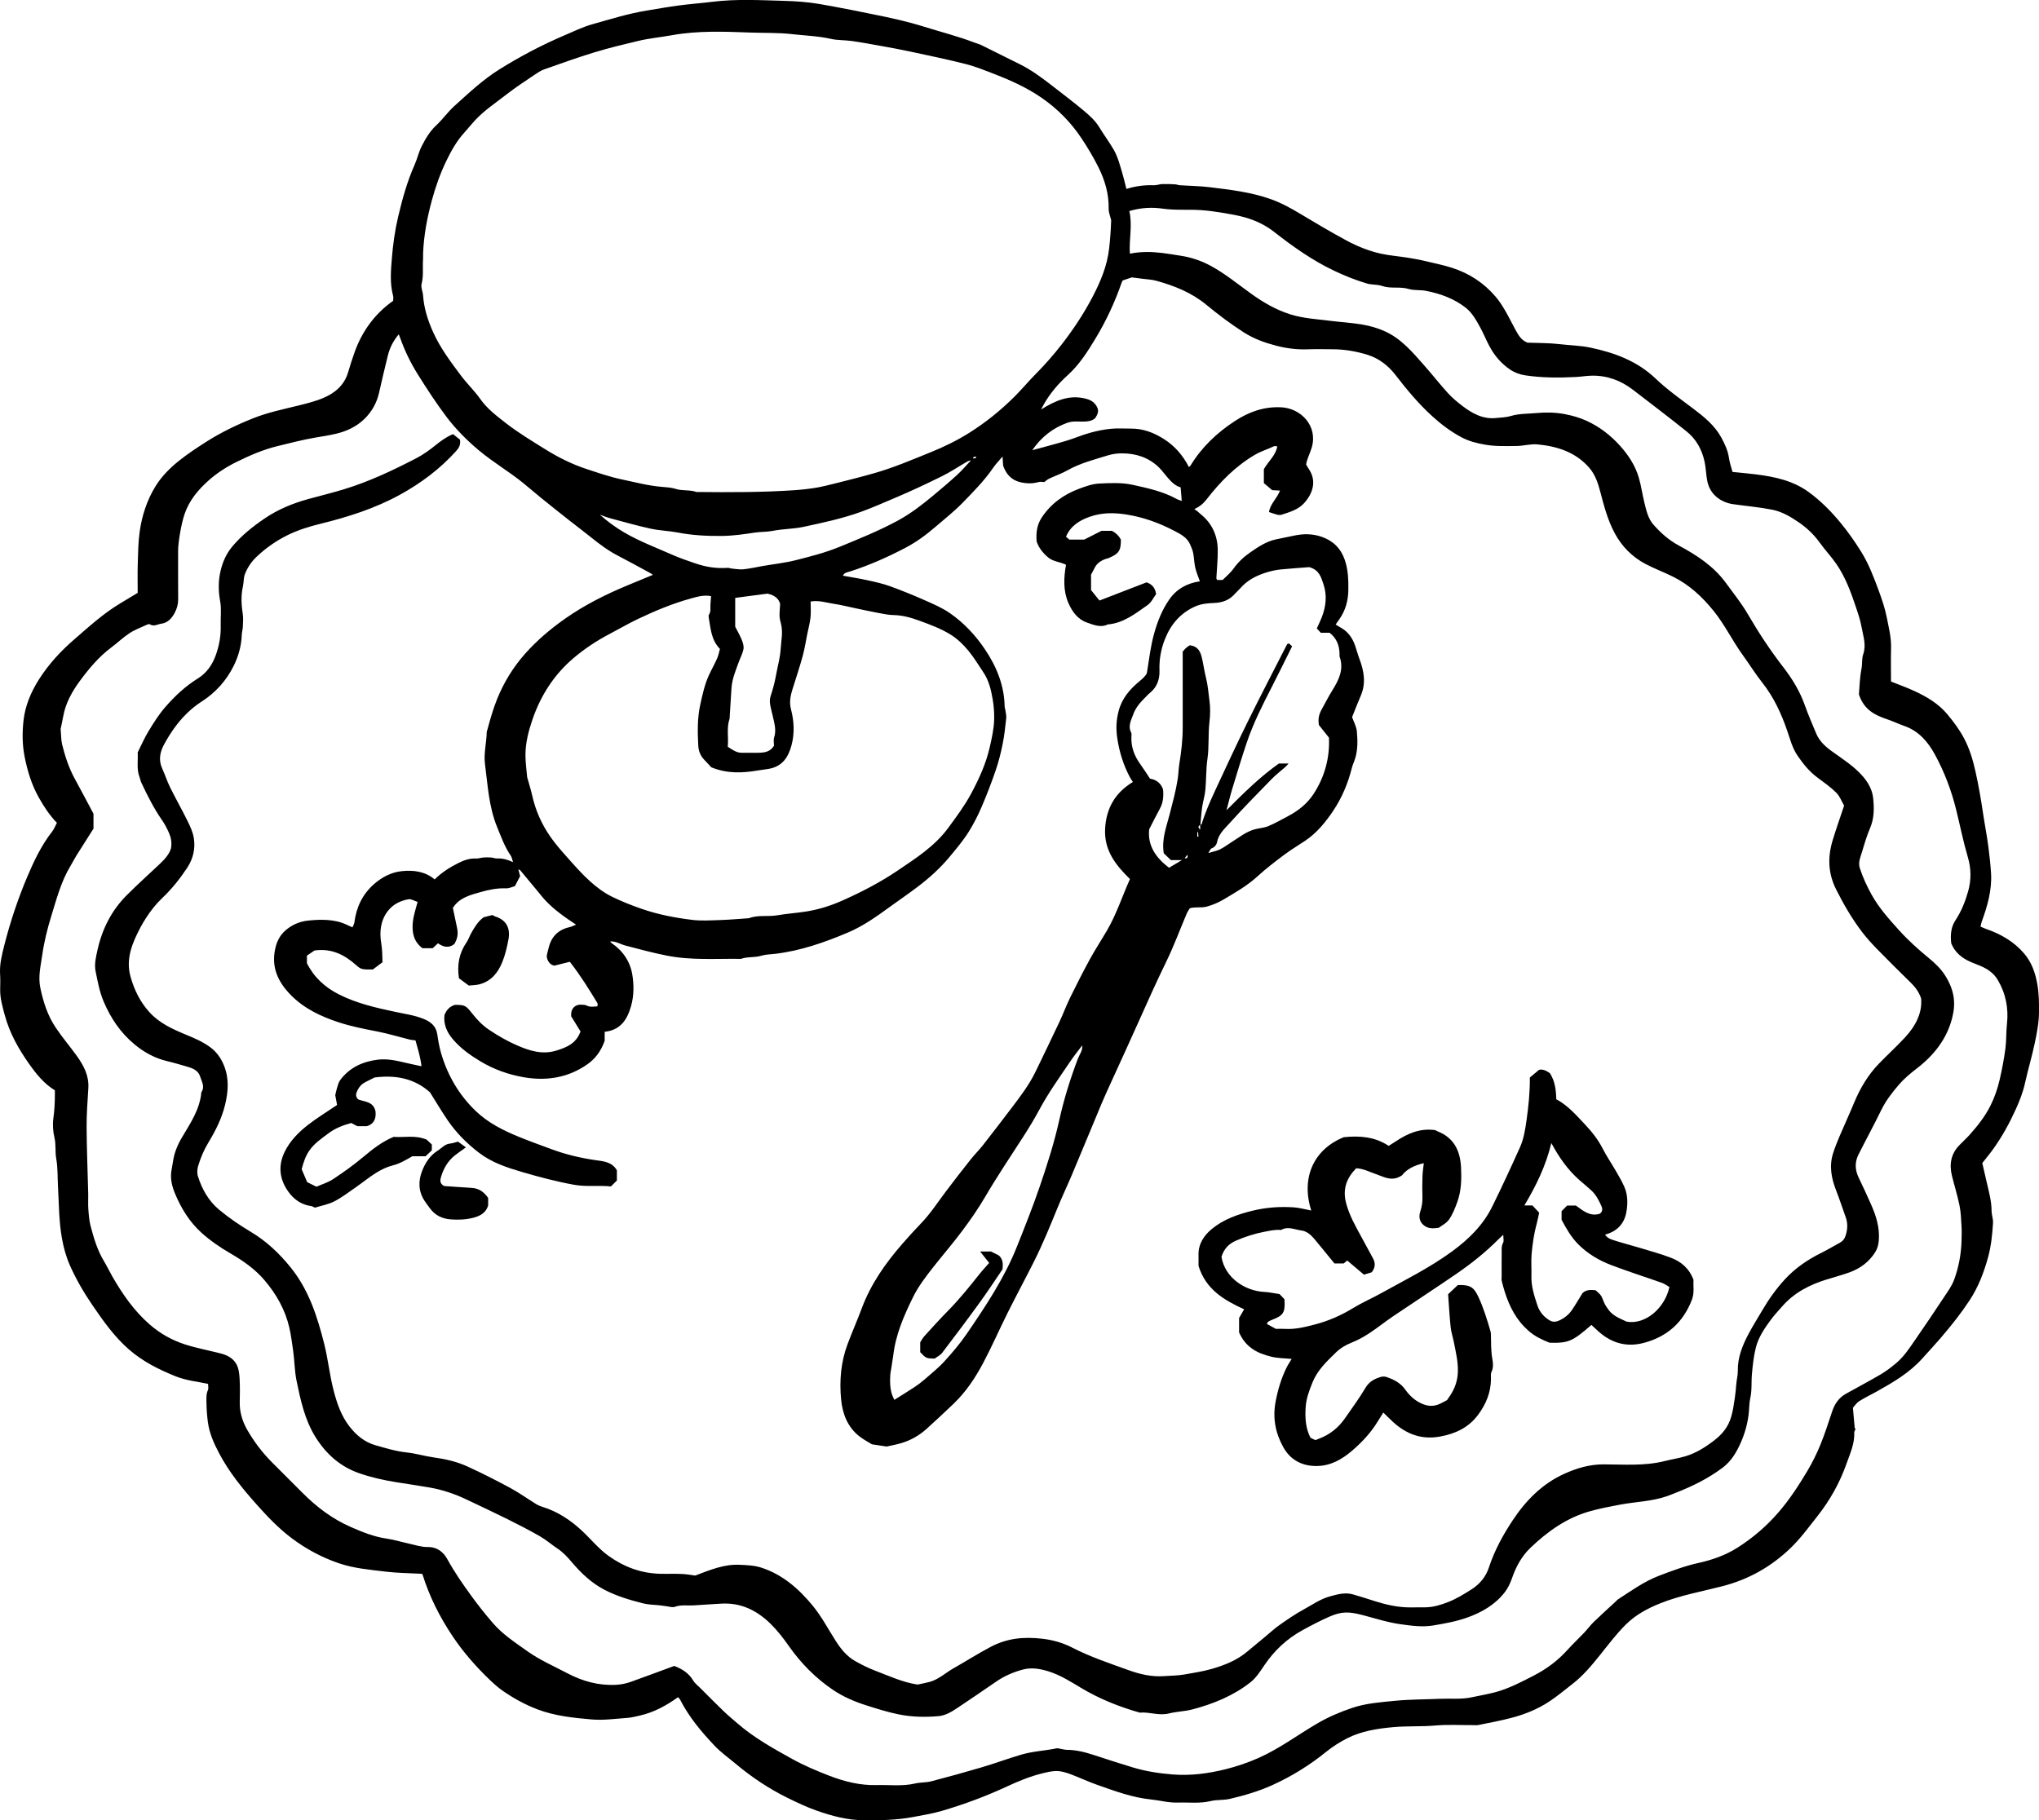 <?xml version="1.0" encoding="UTF-8"?>
<svg id="Layer_2" data-name="Layer 2" xmlns="http://www.w3.org/2000/svg" viewBox="0 0 187.207 167.167">
  <g id="Layer_1-2" data-name="Layer 1">
    <g>
      <path d="m173.618,62.587c.715.288,1.457.551,2.168.881,1.129.523,2.183,1.144,3.008,2.13.583.697,1.113,1.413,1.537,2.215.506.958.813,1.989,1.044,3.036.272,1.228.492,2.467.675,3.714.156,1.066.367,2.122.507,3.194.106.811.197,1.635.247,2.44.094,1.537-.334,3.021-.862,4.464-.044.121-.061.252-.103.431.177.076.337.157.505.215,1.35.468,2.556,1.153,3.498,2.258.707.83,1.036,1.801,1.219,2.861.147.852.153,1.7.146,2.554-.008.955-.197,1.891-.39,2.818-.255,1.225-.623,2.427-.891,3.65-.187.853-.504,1.657-.858,2.439-.577,1.274-1.253,2.503-2.072,3.643-.309.431-.65.838-.995,1.28.135.585.269,1.171.404,1.755.202.871.444,1.732.448,2.639.002.366.154.735.132,1.097-.063,1.078-.174,2.151-.465,3.2-.381,1.374-.886,2.692-1.67,3.889-.377.575-.778,1.137-1.198,1.681-.488.632-.996,1.249-1.517,1.855-.523.609-1.076,1.192-1.609,1.793-1.187,1.339-2.703,2.223-4.238,3.081-.53.296-1.084.553-1.593.881-.254.164-.43.447-.574.604.064.708.118,1.307.172,1.906.03.001.06.001.09.002-.048.12-.142.243-.138.361.042,1.037-.392,1.952-.723,2.891-.619,1.754-1.52,3.348-2.675,4.813-.81,1.028-1.582,2.086-2.535,2.988-1.758,1.665-3.795,2.808-6.156,3.418-1.919.496-3.882.836-5.738,1.582-1.169.47-2.242,1.047-3.145,1.942-.876.868-1.607,1.849-2.376,2.806-.767.953-1.55,1.902-2.543,2.666-.715.551-1.402,1.136-2.16,1.63-1.067.696-2.237,1.16-3.46,1.478-.986.257-1.99.442-2.989.645-.182.037-.376.011-.565.012-1.133.006-2.272-.065-3.396.036-1.285.115-2.574.034-3.85.149-1.459.131-2.927.354-4.256,1.03-.68.346-1.336.768-1.929,1.247-1.511,1.222-3.143,2.235-4.909,3.037-1.266.576-2.596.966-3.945,1.279-.563.13-1.173.06-1.734.196-1.012.246-2.028.107-3.04.14-.823.027-1.623-.203-2.433-.285-1.719-.173-3.311-.768-4.915-1.331-.815-.286-1.6-.655-2.407-.964-.492-.188-1.004-.347-1.536-.312-.39.026-.779.119-1.16.214-1.097.275-2.136.698-3.163,1.175-1.948.906-3.963,1.66-6.022,2.262-.87.254-1.785.405-2.686.573-1.485.276-2.965.303-4.458.293-1.519-.01-2.968-.391-4.38-.893-.912-.324-1.795-.742-2.665-1.171-1.69-.833-3.252-1.872-4.699-3.082-.675-.565-1.403-1.081-2.005-1.716-1.205-1.273-2.331-2.62-3.139-4.197-.048-.093-.134-.166-.199-.246-1.087.778-2.232,1.404-3.536,1.696-.384.086-.771.183-1.161.21-1.065.074-2.143.231-3.197.141-1.695-.144-3.4-.316-5.019-.931-1.143-.434-2.2-1.019-3.198-1.713-.414-.288-.796-.629-1.161-.979-1.276-1.221-2.432-2.537-3.422-4.013-1.195-1.784-2.144-3.671-2.774-5.705-.042-.019-.065-.038-.089-.039-1.093-.061-2.193-.062-3.277-.195-1.455-.178-2.922-.293-4.332-.778-1.563-.538-2.989-1.304-4.305-2.293-1.21-.91-2.252-2.007-3.249-3.128-1.286-1.445-2.514-2.954-3.421-4.68-.474-.902-.892-1.822-1.03-2.871-.08-.612-.122-1.215-.129-1.825-.004-.371-.03-.739.137-1.1.07-.152.012-.364.012-.571-1.018-.21-2.038-.313-2.991-.698-1.548-.625-3.017-1.358-4.296-2.481-1.339-1.176-2.342-2.602-3.33-4.047-.789-1.153-1.494-2.363-2.064-3.645-.363-.817-.592-1.671-.746-2.554-.272-1.557-.264-3.128-.353-4.697-.048-.851-.009-1.72-.159-2.55-.116-.643-.015-1.29-.158-1.904-.143-.614-.186-1.23-.104-1.827.099-.719.136-1.432.136-2.152 0-.134 0-.268 0-.401-1.015-.62-1.728-1.523-2.384-2.453-.957-1.357-1.77-2.803-2.209-4.425-.213-.787-.445-1.571-.429-2.4.009-.458.022-.918-.008-1.375-.059-.915.164-1.794.384-2.659.547-2.153,1.25-4.262,2.115-6.306.616-1.454,1.296-2.888,2.283-4.148.175-.224.277-.505.434-.799-.668-.688-1.188-1.483-1.656-2.313-.664-1.177-1.048-2.44-1.31-3.767-.222-1.127-.22-2.26-.094-3.358.152-1.326.679-2.575,1.408-3.725.884-1.395,1.994-2.597,3.225-3.664,1.363-1.182,2.703-2.407,4.265-3.341.52-.311,1.039-.626,1.579-.951,0-.879-.021-1.769.006-2.658.03-.987.038-1.981.176-2.956.21-1.489.674-2.92,1.471-4.202.554-.89,1.306-1.646,2.122-2.3.802-.643,1.668-1.213,2.536-1.766,1.359-.866,2.813-1.563,4.306-2.157,1.334-.531,2.749-.821,4.143-1.165.784-.194,1.58-.392,2.318-.709,1.046-.45,1.884-1.16,2.233-2.317.188-.625.38-1.25.601-1.863.693-1.923,1.832-3.519,3.543-4.726,0-.144.035-.312-.005-.459-.309-1.138-.206-2.306-.114-3.44.103-1.275.278-2.552.576-3.814.387-1.636.828-3.241,1.513-4.779.244-.548.37-1.151.639-1.684.358-.706.755-1.389,1.356-1.948.587-.545,1.054-1.221,1.647-1.758,1.324-1.197,2.626-2.426,4.151-3.378,1.91-1.193,3.896-2.235,5.969-3.123.848-.363,1.681-.769,2.567-1.018,1.642-.462,3.271-.973,4.965-1.251.988-.162,1.973-.34,2.967-.472,1.027-.136,2.059-.21,3.084-.337,2.202-.273,4.404-.146,6.6-.085,1.076.03,2.174.107,3.248.292.959.165,1.915.35,2.871.534.697.134,1.391.283,2.087.421,1.545.308,3.08.645,4.588,1.116,1.552.486,3.132.884,4.654,1.465.221.084.454.143.665.247,1.185.583,2.364,1.177,3.547,1.765,1.052.523,1.985,1.224,2.908,1.938.989.765,1.986,1.523,2.945,2.324.531.444,1.049.915,1.418,1.527.411.682.892,1.322,1.292,2.009.412.706.604,1.506.836,2.285.127.426.223.86.347,1.349.845-.265,1.673-.369,2.52-.338.258.009.519-.102.78-.111.398-.014.797.008,1.195.028.129.006.255.072.384.08.931.063,1.867.072,2.792.185,1.9.233,3.804.453,5.627,1.109.949.342,1.815.822,2.674,1.338,1.402.842,2.809,1.678,4.248,2.453.99.532,2.043.957,3.145,1.201.794.176,1.615.234,2.42.363.569.091,1.138.19,1.698.326.811.197,1.627.356,2.429.616,1.592.515,2.916,1.388,3.99,2.649.324.381.601.809.854,1.242.359.614.669,1.257,1.012,1.881.246.449.513.885,1.057,1.095.985.04,1.977.021,2.953.138.946.113,1.909.124,2.836.321,2.21.468,4.278,1.223,5.976,2.843,1.073,1.024,2.302,1.888,3.489,2.786.985.745,1.93,1.516,2.537,2.619.329.598.611,1.211.71,1.903.062.434.216.856.323,1.263.744.076,1.429.134,2.111.219,1.734.216,3.432.572,4.878,1.625,1.107.806,2.065,1.775,2.939,2.837.694.843,1.312,1.727,1.888,2.653.687,1.105,1.142,2.306,1.588,3.511.308.831.596,1.682.766,2.549.177.901.409,1.802.386,2.74-.025,1.024-.006,2.049-.006,3.106Zm-79.264-24.682c-.054.054-.109.107-.163.161-.054.053-.109.107-.163.16-.055.053-.109.107-.164.16-.054.054-.109.107-.163.161-.054.054-.108.108-.162.162-.054.054-.108.108-.162.162-.054.054-.108.108-.162.162l-.161.162-.16.163c-.053.055-.106.11-.159.165-.047.022-.093.044-.041.019-.027.05-.003.006.021-.039.055-.053.11-.106.165-.159.054-.054.109-.107.163-.161.054-.054.108-.108.162-.161.054-.054.108-.108.162-.162l.162-.162.162-.162c.053-.054.107-.109.16-.163.054-.054.107-.109.161-.163.054-.054.107-.108.161-.163.054-.054.107-.108.161-.163.047-.023.094-.047.04-.02.027-.055.004-.008-.019.039Zm-47.084,41.399c.024.047.048.094.019.037.058.029.011.005-.036-.018-.052-.056-.103-.112-.155-.168-.069-.198-.098-.422-.212-.588-.556-.812-.88-1.726-1.248-2.627-.759-1.858-.857-3.835-1.111-5.785-.129-.992.153-1.968.161-2.957 0-.049.037-.097.05-.148.258-.958.523-1.91.896-2.836.62-1.539,1.475-2.933,2.564-4.164,1.099-1.244,2.371-2.317,3.734-3.27,1.781-1.245,3.713-2.21,5.717-3.039.741-.306,1.481-.613,2.295-.95-.119-.08-.191-.136-.271-.179-.975-.528-1.942-1.068-2.928-1.575-.901-.463-1.701-1.065-2.485-1.696-.683-.549-1.385-1.074-2.073-1.617-.836-.66-1.67-1.322-2.498-1.992-.559-.453-1.1-.927-1.659-1.38-1.298-1.052-2.746-1.896-4.034-2.97-1.121-.935-2.14-1.959-3.009-3.111-.937-1.242-1.788-2.554-2.616-3.873-.657-1.047-1.203-2.162-1.618-3.334-.037-.103-.079-.204-.142-.364-.523.625-.829,1.256-1,1.946-.284,1.141-.551,2.286-.81,3.432-.21.93-.67,1.733-1.334,2.385-.725.711-1.631,1.139-2.628,1.373-.615.145-1.236.237-1.857.343-1.182.203-2.348.504-3.515.79-1.33.326-2.584.874-3.803,1.479-.898.446-1.754,1.001-2.505,1.668-.954.849-1.767,1.81-2.204,3.065-.313.899-.605,2.64-.603,3.406.004,1.483-.008,2.966.006,4.449.004.439-.108.833-.303,1.214-.267.52-.658.952-1.238,1.025-.339.043-.696.303-1.067.053-.06-.04-.206.016-.298.058-.523.243-1.076.443-1.554.757-.597.393-1.119.897-1.693,1.327-1.148.86-2.054,1.951-2.892,3.091-.718.977-1.303,2.038-1.516,3.263-.076.438-.178.871-.23,1.122.055.6.041,1.033.141,1.437.272,1.092.622,2.16,1.169,3.155.584,1.064,1.146,2.139,1.707,3.19v1.367c-.482.759-1.024,1.603-1.555,2.454-.195.313-.359.645-.55.96-.867,1.429-1.282,3.034-1.768,4.607-.362,1.173-.658,2.363-.832,3.586-.144,1.013-.397,1.987-.171,3.047.272,1.278.66,2.493,1.377,3.574.599.904,1.309,1.733,1.944,2.613.643.891,1.155,1.832,1.082,2.995-.076,1.2-.166,2.402-.159,3.603.012,2.039.098,4.077.148,6.115.011.458-.023.919.01,1.375.039.526.074,1.062.208,1.568.296,1.112.62,2.219,1.224,3.219.272.45.495.93.757,1.386.94,1.637,1.997,3.173,3.441,4.432.979.853,2.076,1.464,3.289,1.848,1.068.338,2.176.545,3.263.823.701.18,1.291.545,1.538,1.253.136.391.16.83.178,1.25.028.646.02,1.294.004,1.941-.022.925.241,1.788.688,2.566.623,1.084,1.379,2.084,2.267,2.975.933.936,1.87,1.867,2.802,2.803,1.304,1.31,2.757,2.41,4.46,3.151,1.055.459,2.117.893,3.275,1.058.669.096,1.322.302,1.985.445.589.127,1.184.337,1.774.327.889-.014,1.454.473,1.811,1.122.64,1.163,1.389,2.246,2.163,3.313.639.882,1.317,1.741,2.03,2.564.897,1.035,2.046,1.781,3.152,2.569,1.143.815,2.432,1.369,3.666,2.021,1.408.743,2.881,1.15,4.487,1.065.484-.026.94-.128,1.383-.286,1.327-.474,2.646-.969,3.947-1.448.721.273,1.338.655,1.739,1.339.146.249.4.435.609.645.725.724,1.444,1.454,2.181,2.165.403.389.838.745,1.261,1.114,1.528,1.331,3.285,2.306,5.045,3.282,1.085.601,2.221,1.081,3.371,1.526,1.405.544,2.861.913,4.384.871,1.174-.032,2.355.13,3.524-.146.485-.115,1.008-.077,1.489-.202,1.54-.4,3.074-.827,4.601-1.275,1.227-.36,2.426-.809,3.655-1.171,1.074-.317,2.176-.356,3.254-.581.121-.025.259.033.389.053.182.029.364.083.546.084.853.005,1.664.211,2.468.474,1.191.39,2.383.777,3.582,1.14,1.186.359,2.411.546,3.639.646,1.651.134,3.288-.077,4.892-.479,1.039-.26,2.051-.603,3.037-1.042,1.918-.854,3.588-2.118,5.388-3.167,1.029-.599,2.113-1.063,3.234-1.435,1.254-.417,2.579-.509,3.883-.638,1.383-.136,2.78-.123,4.17-.185.958-.043,1.915.071,2.878-.138.714-.155,1.437-.275,2.146-.462,1.259-.333,2.4-.938,3.544-1.526,1.166-.6,2.214-1.374,3.099-2.359.486-.541,1.02-1.038,1.521-1.567.312-.329.582-.701.907-1.016.635-.617,1.295-1.207,1.944-1.808.099-.092.186-.201.297-.273,1.217-.786,2.393-1.641,3.764-2.16,1.174-.445,2.343-.888,3.577-1.161,1.281-.282,2.509-.71,3.637-1.43,1.413-.901,2.661-1.983,3.746-3.24,1.004-1.163,1.845-2.456,2.631-3.775.457-.767.859-1.576,1.197-2.402.415-1.014.746-2.063,1.096-3.102.229-.68.615-1.232,1.242-1.586,1.059-.598,2.14-1.159,3.187-1.777.522-.308,1.014-.681,1.476-1.076.715-.611,1.221-1.406,1.751-2.171.873-1.26,1.729-2.533,2.574-3.812.349-.528.741-1.054.956-1.639.417-1.137.645-2.329.681-3.548.013-.458.026-.918-.001-1.375-.037-.635-.058-1.278-.184-1.898-.187-.919-.47-1.819-.696-2.731-.259-1.046-.097-2.001.676-2.801.318-.33.661-.637.965-.98.723-.814,1.395-1.658,1.889-2.645.379-.758.653-1.548.843-2.361.226-.969.414-1.951.541-2.937.094-.736.056-1.483.139-2.231.156-1.416-.107-2.791-.855-4.044-.195-.327-.435-.581-.744-.81-.521-.386-1.127-.57-1.705-.816-.84-.356-1.482-.894-1.816-1.727-.084-.756-.028-1.474.383-2.099.543-.823.9-1.714,1.168-2.658.299-1.054.282-2.111-.019-3.134-.422-1.432-.713-2.892-1.068-4.338-.439-1.789-1.09-3.51-1.97-5.12-.625-1.143-1.471-2.142-2.784-2.601-.542-.19-1.061-.443-1.605-.625-1.114-.373-2.117-.866-2.578-2.279.058-.657.071-1.517.234-2.346.089-.451.016-.925.158-1.333.303-.87-.003-1.674-.146-2.49-.112-.639-.327-1.264-.534-1.882-.459-1.371-.959-2.73-1.785-3.929-.466-.677-1.04-1.279-1.519-1.948-.522-.729-1.155-1.336-1.883-1.84-.759-.525-1.566-1.012-2.474-1.191-1.187-.234-2.398-.34-3.598-.508-1.002-.141-2.061-.778-2.351-2.018-.146-.623-.135-1.251-.27-1.872-.248-1.145-.777-2.091-1.672-2.807-1.617-1.293-3.263-2.549-4.906-3.809-1.098-.843-2.336-1.311-3.735-1.298-.505.005-1.008.097-1.505.123-1.552.08-3.114.08-4.654-.152-.471-.071-.953-.239-1.384-.529-.819-.552-1.43-1.274-1.89-2.128-.312-.578-.553-1.194-.871-1.768-.359-.65-.73-1.325-1.316-1.784-1.071-.839-2.32-1.294-3.661-1.552-.531-.102-1.082-.021-1.574-.17-.807-.245-1.645.001-2.445-.277-.44-.153-.95-.092-1.399-.227-1.028-.308-2.025-.708-2.996-1.168-1.995-.946-3.783-2.213-5.515-3.568-.839-.656-1.785-1.097-2.817-1.372-.586-.156-1.176-.26-1.772-.36-.704-.118-1.408-.219-2.116-.269-1.173-.083-2.346.035-3.527-.136-.99-.143-2.017-.093-3.063.221.305,1.309-.039,2.626.049,3.914,1.019-.207,1.994-.179,2.937-.07.562.065,1.143.171,1.71.256.979.147,1.895.457,2.746.915,1.355.728,2.541,1.717,3.79,2.61,1.095.783,2.243,1.448,3.548,1.86,1.196.377,2.432.441,3.65.593.994.124,2.0.178,2.992.351.674.118,1.319.3,1.952.574,1.556.674,2.602,1.93,3.68,3.149.742.839,1.432,1.724,2.184,2.553.393.433.851.816,1.317,1.173.917.702,1.901,1.258,3.123,1.127.446-.048.909-.052,1.332-.18.773-.233,1.574-.204,2.356-.274.866-.078,1.748-.071,2.634.101.681.132,1.326.316,1.946.595,1.204.543,2.235,1.337,3.114,2.317.765.853,1.39,1.807,1.715,2.913.221.751.324,1.536.512,2.297.176.713.337,1.461.83,2.021.669.759,1.413,1.426,2.335,1.922,1.64.883,3.197,1.89,4.33,3.447.686.943,1.42,1.852,2.007,2.86.987,1.695,2.061,3.325,3.262,4.878.823,1.064,1.521,2.213,1.975,3.501.304.864.677,1.703,1.026,2.551.294.715.827,1.209,1.447,1.655.993.715,2.038,1.369,2.853,2.311.499.577.861,1.247.938,1.973.097.915.11,1.852-.272,2.75-.296.695-.516,1.426-.73,2.152-.147.498-.395,1.003-.222,1.54.275.85.646,1.657,1.083,2.443.68,1.223,1.606,2.254,2.528,3.275.825.913,1.751,1.747,2.703,2.529.609.499,1.16,1.026,1.565,1.689.802,1.312.956,2.464.597,3.85-.497,1.92-1.665,3.402-3.226,4.605-.592.456-1.18.944-1.665,1.508-.617.719-1.201,1.472-1.624,2.343-.669,1.377-1.407,2.72-2.091,4.089-.351.703-.309,1.416.041,2.128.384.779.735,1.575,1.093,2.367.483,1.069.835,2.165.742,3.365-.032.406-.127.767-.35,1.115-.568.887-1.371,1.469-2.339,1.822-.687.25-1.396.437-2.095.653-1.566.484-2.987,1.21-4.084,2.468-.351.402-.72.793-1.036,1.221-.581.785-1.141,1.604-1.384,2.557-.2.787-.285,1.609-.361,2.422-.07.74.017,1.485-.153,2.229-.11.482-.088.996-.151,1.498-.142,1.147-.494,2.209-1.023,3.215-.335.638-.771,1.228-1.353,1.667-1.314.991-2.777,1.713-4.306,2.31-.268.105-.533.217-.804.312-1.402.49-2.891.512-4.335.783-.928.174-1.853.352-2.757.607-2.14.603-3.899,1.86-5.475,3.376-.788.758-1.304,1.711-1.666,2.753-.162.466-.381.939-.683,1.324-.893,1.142-2.113,1.839-3.459,2.316-.993.352-2.022.535-3.065.712-1.04.177-2.027.03-3.008-.104-1.187-.163-2.346-.54-3.512-.845-1.247-.327-1.926-.34-3.009.131-.844.367-1.662.797-2.471,1.238-1.45.789-2.624,1.881-3.548,3.256-.369.549-.747,1.138-1.255,1.54-1.568,1.239-3.392,1.981-5.314,2.492-.717.191-1.474.2-2.172.376-.938.236-1.794-.158-2.688-.074-1.9-.538-3.717-1.267-5.416-2.287-.946-.568-1.882-1.162-2.948-1.498-.771-.243-1.569-.38-2.35-.175-.887.233-1.732.6-2.499,1.133-1.149.8-2.314,1.577-3.476,2.36-.549.37-1.134.735-1.787.791-1.226.105-2.468.082-3.676-.166-.994-.204-1.971-.512-2.94-.819-1.08-.343-2.126-.788-3.067-1.423-1.61-1.086-2.952-2.453-4.069-4.043-.506-.72-1.04-1.415-1.675-2.036-1.254-1.227-2.701-1.942-4.488-1.847-.85.045-1.699.109-2.549.161-.582.036-1.168-.077-1.75.133-.225.081-.521-.028-.784-.056-.184-.02-.366-.056-.549-.076-.526-.06-1.067-.056-1.575-.184-1.244-.314-2.471-.677-3.618-1.286-1.159-.616-2.082-1.503-2.913-2.479-.401-.471-.798-.911-1.312-1.254-.55-.368-1.054-.81-1.625-1.139-.981-.564-1.99-1.082-3.004-1.587-1.248-.621-2.513-1.209-3.772-1.808-1.068-.509-2.19-.881-3.348-1.086-1.034-.182-2.075-.328-3.113-.496-1.139-.185-2.257-.436-3.348-.813-1.759-.607-3.056-1.769-4.028-3.328-.992-1.591-1.372-3.392-1.742-5.188-.186-.904-.177-1.838-.312-2.756-.104-.703-.187-1.407-.347-2.1-.382-1.656-1.197-3.086-2.289-4.368-.876-1.029-1.973-1.786-3.129-2.458-.942-.548-1.841-1.162-2.647-1.889-1.101-.994-1.869-2.245-2.433-3.604-.261-.629-.437-1.309-.341-2.014.042-.312.113-.62.158-.931.114-.792.41-1.511.817-2.198.776-1.31,1.65-2.581,1.787-4.166.353-.506.029-.966-.111-1.43-.177-.589-.725-.776-1.213-.918-.6-.175-1.203-.355-1.811-.498-1.134-.268-2.118-.811-2.995-1.536-1.296-1.071-2.211-2.434-2.859-3.98-.367-.875-.531-1.804-.72-2.725-.137-.668.032-1.342.174-1.978.426-1.915,1.288-3.631,2.69-5.029.988-.986,2.026-1.922,3.043-2.88.45-.423.85-.88,1.013-1.414.1-.563-.007-1.029-.205-1.467-.173-.383-.367-.765-.607-1.109-.761-1.087-1.35-2.267-1.912-3.462-.077-.163-.101-.351-.167-.521-.284-.727-.116-1.482-.167-2.25.324-.644.614-1.326.995-1.951.466-.766.949-1.537,1.534-2.211.875-1.008,1.844-1.919,3.001-2.636.769-.477,1.302-1.205,1.629-2.103.335-.917.491-1.833.463-2.798-.021-.728.082-1.474-.049-2.179-.178-.965-.178-1.902.047-2.84.192-.802.531-1.555,1.061-2.189.847-1.011,1.874-1.832,2.96-2.571,1.227-.835,2.584-1.399,4.013-1.791,1.082-.298,2.174-.564,3.248-.888,2.322-.703,4.506-1.739,6.653-2.849.629-.325,1.221-.746,1.773-1.193.496-.403.998-.77,1.622-1.035.221.175.448.355.637.504.089.468-.095.77-.357,1.06-1.48,1.639-3.221,2.942-5.149,4.001-2.291,1.259-4.755,2.043-7.283,2.664-1.04.256-2.069.569-3.036,1.048-1.029.511-1.96,1.155-2.802,1.945-.492.461-.852.978-1.101,1.601-.154.385-.109.783-.196,1.166-.193.846-.144,1.687-.015,2.537.059.389.022.796.005,1.193-.01.235-.088.468-.096.703-.033,1.019-.307,1.988-.753,2.881-.673,1.347-1.657,2.444-2.944,3.266-.49.313-.95.691-1.365,1.098-.839.822-1.501,1.788-2.063,2.815-.386.706-.538,1.446-.179,2.23.262.571.452,1.177.73,1.74.515,1.04,1.091,2.051,1.603,3.092.241.49.48,1.01.567,1.542.158.969-.06,1.909-.602,2.733-.661,1.004-1.412,1.944-2.285,2.774-.586.557-1.078,1.181-1.51,1.858-.17.267-.336.537-.484.817-.759,1.44-1.4,2.909-.919,4.594.344,1.204.881,2.301,1.74,3.24.907.991,2.087,1.531,3.281,2.025.782.324,1.548.642,2.241,1.142.627.452,1.038,1.034,1.32,1.743.473,1.19.378,2.387.088,3.585-.3,1.238-.869,2.37-1.524,3.45-.415.683-.719,1.404-.946,2.157-.089.296-.113.663-.022.952.372,1.18.977,2.259,1.924,3.051.909.761,1.903,1.439,2.922,2.047,1.446.862,2.627,1.98,3.676,3.282,1.664,2.065,2.444,4.514,3.074,7.014.345,1.368.486,2.786.832,4.159.31,1.227.706,2.426,1.497,3.436.615.786,1.369,1.423,2.355,1.704.955.272,1.901.566,2.902.671.83.087,1.642.34,2.471.454,1.071.147,2.12.386,3.096.833,1.339.613,2.654,1.282,3.949,1.982.812.439,1.567.984,2.354,1.47.176.109.374.192.572.253,1.396.427,2.573,1.209,3.633,2.195.825.767,1.529,1.657,2.458,2.32,1.411,1.007,2.96,1.584,4.696,1.633.674.019,1.349-.014,2.022.017.471.021.939.111,1.226.147,1.432-.547,2.67-1.053,4.064-.99.691.031,1.371.051,2.037.272,1.94.644,3.403,1.93,4.671,3.468.826,1.002,1.428,2.155,2.124,3.245.476.745,1.03,1.44,1.822,1.877.575.317,1.165.62,1.777.852,1.294.491,2.556,1.087,3.927,1.286.371-.082.731-.148,1.084-.241.837-.221,1.46-.828,2.19-1.242,1.146-.651,2.26-1.362,3.425-1.976,1.516-.8,3.022-.947,4.747-.75.989.113,1.91.383,2.772.827,1.638.845,3.379,1.418,5.102,2.043,1.078.391,2.172.652,3.333.562.608-.047,1.213-.039,1.826-.147.852-.15,1.71-.279,2.54-.519,1.167-.338,2.291-.784,3.239-1.583.549-.463,1.105-.917,1.659-1.375.432-.357.843-.743,1.3-1.063.713-.5,1.432-1.001,2.196-1.416.806-.438,1.567-.988,2.469-1.227.68-.18,1.338-.384,2.09-.173.683.191,1.353.415,2.028.627,1.038.326,2.089.564,3.183.566.485.001.971.002,1.456-.007.722-.013,1.401-.223,2.064-.482.764-.298,1.456-.726,2.149-1.166.784-.498,1.322-1.176,1.599-2.019.508-1.543,1.273-2.947,2.159-4.29,1.207-1.828,2.701-3.363,4.724-4.289,1.154-.528,2.354-.886,3.655-.882,1.865.005,3.743.163,5.585-.3.633-.159,1.283-.256,1.907-.441.972-.287,1.81-.816,2.62-1.434.769-.587,1.318-1.247,1.593-2.193.166-.568.242-1.127.328-1.702.063-.42.105-.836.135-1.259.03-.421.151-.839.144-1.257-.021-1.262.441-2.376,1.016-3.452.374-.699.799-1.369,1.198-2.055.602-1.034,1.291-2.009,2.1-2.89.946-1.029,2.079-1.808,3.33-2.428.59-.292,1.155-.634,1.734-.949.268-.146.42-.341.521-.654.188-.583.209-1.134.001-1.705-.295-.811-.558-1.635-.873-2.439-.435-1.111-.652-2.234-.282-3.401.166-.522.369-1.034.583-1.539.441-1.039.916-2.064,1.348-3.106.553-1.333,1.275-2.556,2.28-3.595.787-.814,1.627-1.578,2.396-2.408.964-1.04,1.594-2.235,1.481-3.575-.236-.709-.631-1.138-1.053-1.553-.981-.964-1.961-1.929-2.92-2.914-.504-.517-1-1.05-1.437-1.623-.931-1.22-1.697-2.54-2.39-3.914-.752-1.491-.792-2.987-.322-4.532.319-1.048.686-2.081,1.05-3.177-.23-.393-.396-.868-.718-1.186-.526-.521-1.141-.955-1.739-1.398-.741-.548-1.3-1.247-1.816-2-.486-.709-.686-1.524-.959-2.316-.543-1.577-1.234-3.073-2.282-4.396-.639-.807-1.182-1.69-1.787-2.525-.948-1.308-1.646-2.775-2.665-4.042-1.051-1.307-2.246-2.419-3.752-3.167-.824-.409-1.693-.729-2.505-1.157-1.231-.649-2.187-1.612-2.843-2.84-.632-1.183-.978-2.475-1.313-3.767-.212-.816-.475-1.621-1.047-2.265-1.251-1.411-2.908-1.941-4.719-2.114-.644-.062-1.272.138-1.905.144-.958.009-1.913.048-2.88-.113-.795-.133-1.554-.334-2.24-.705-.956-.516-1.833-1.176-2.638-1.908-1.251-1.137-2.332-2.429-3.36-3.769-.661-.861-1.519-1.538-2.542-1.862-1.048-.332-2.151-.523-3.267-.525-.755-.002-1.511-.022-2.265.006-.99.037-1.96-.085-2.912-.335-1.042-.273-2.042-.631-2.967-1.224-1.209-.774-2.349-1.636-3.451-2.544-1.355-1.117-2.926-1.736-4.581-2.194-.403-.111-.833-.125-1.251-.181-.338-.046-.677-.088-.996-.129-.262.089-.513.175-.828.281-.006.013-.068.102-.102.201-.625,1.791-1.418,3.505-2.399,5.128-.73,1.207-1.484,2.401-2.542,3.359-.871.788-1.626,1.668-2.207,2.692-.069.121-.132.245-.254.472,1.327-.825,2.575-1.364,4.055-1.006.468.113.814.295,1.062.731.252.444.048.757-.144,1.07-.309.265-.639.299-.997.313-.527.02-1.05-.077-1.585.12-1.302.478-2.336,1.263-3.202,2.513,1.131-.311,2.136-.568,3.129-.867.725-.218,1.424-.524,2.152-.727.629-.176,1.278-.308,1.926-.375.614-.063,1.239-.013,1.859-.018,1.121-.009,2.117.378,3.042.97.994.636,1.739,1.507,2.278,2.561.068-.06.12-.089.147-.132,1.029-1.693,2.421-3.013,4.076-4.094,1.301-.85,2.66-1.336,4.248-1.261,1.815.085,3.394,1.715,2.804,3.705-.156.527-.43,1.012-.513,1.55.085.143.159.285.249.416.779,1.151.316,2.326-.468,3.166-.532.57-1.294.788-2.021,1.024-.122.04-.274.035-.401.004-.25-.061-.492-.155-.768-.245.109-.742.729-1.239,1.012-1.97-.301-.017-.536-.031-.721-.042-.305-.259-.57-.483-.762-.646v-1.276c.411-.741,1.082-1.244,1.234-2.097-.108-.006-.23-.05-.312-.01-.565.275-1.166.445-1.721.77-1.79,1.045-3.202,2.485-4.451,4.096-.302.389-.626.671-1.133.901.129.094.22.154.305.222.084.068.156.149.24.216,1.06.842,1.584,1.961,1.604,3.291.013.876-.084,1.754-.127,2.632-.002.043.046.088.08.15h.498c.323-.33.713-.641.99-1.032.425-.601.945-1.087,1.539-1.497.736-.508,1.469-1.011,2.38-1.202.539-.113,1.08-.219,1.615-.335.888-.193,1.736-.189,2.58.106,1.034.361,1.747,1.061,2.108,2.111.308.895.339,1.817.328,2.75-.011.978-.25,1.876-.811,2.683-.116.167-.232.334-.352.506.179.111.309.2.447.275.692.377,1.106.974,1.351,1.704.133.397.241.804.389,1.195.42,1.113.61,2.226.114,3.372-.28.646-.531,1.305-.795,1.961.148.422.399.857.439,1.31.072.819.093,1.656-.15,2.464-.09.3-.233.586-.309.889-.354,1.414-.91,2.74-1.721,3.95-.702,1.046-1.495,2.017-2.554,2.732-.634.428-1.297.816-1.908,1.275-.851.639-1.701,1.287-2.484,2.004-.93.852-2.009,1.466-3.077,2.102-.496.295-1.018.521-1.592.677-.512.139-1.014-.01-1.547.154-.087.151-.21.324-.291.514-.615,1.448-1.159,2.929-1.845,4.341-.885,1.822-1.719,3.664-2.54,5.513-.842,1.896-1.717,3.778-2.575,5.668-.282.622-.569,1.242-.833,1.871-.911,2.176-1.807,4.358-2.722,6.532-.428,1.017-.903,2.014-1.321,3.035-.687,1.675-1.364,3.354-2.179,4.973-.793,1.576-1.63,3.131-2.419,4.709-.765,1.531-1.448,3.104-2.251,4.615-.723,1.36-1.58,2.647-2.705,3.724-.814.779-1.638,1.548-2.474,2.303-.694.626-1.497,1.081-2.399,1.336-.453.128-.917.212-1.275.294-.464-.07-.829-.125-1.351-.204-.293-.184-.744-.417-1.138-.722-1.1-.851-1.562-2.074-1.691-3.385-.169-1.728-.025-3.452.593-5.098.414-1.103.89-2.182,1.302-3.286.836-2.241,2.183-4.155,3.74-5.938.546-.625,1.102-1.244,1.68-1.84.876-.902,1.552-1.955,2.303-2.953.75-.997,1.517-1.982,2.292-2.959.348-.44.753-.835,1.099-1.277.884-1.128,1.755-2.266,2.622-3.407.817-1.074,1.635-2.149,2.227-3.371.733-1.515,1.466-3.03,2.182-4.553.346-.736.628-1.503.985-2.232.58-1.184,1.177-2.362,1.809-3.52.493-.902,1.059-1.764,1.578-2.652.877-1.501,1.403-3.156,2.107-4.719-1.315-1.279-2.372-2.631-2.284-4.579.087-1.915.931-3.358,2.554-4.336-.103-.16-.199-.289-.274-.429-.597-1.124-.969-2.309-1.159-3.577-.128-.858-.104-1.638.116-2.489.308-1.195,1.043-2.029,1.926-2.759.322-.266.585-.515.676-.755.209-1.314.345-2.484.667-3.633.309-1.103.717-2.137,1.365-3.083.687-1.002,1.646-1.526,2.831-1.703-.144-.417-.323-.824-.422-1.249-.101-.435-.102-.893-.188-1.332-.055-.278-.172-.546-.286-.808-.273-.633-.859-.934-1.416-1.227-1.398-.735-2.855-1.271-4.441-1.519-1.161-.182-2.263-.177-3.355.207-.944.332-1.767.839-2.184,1.838.12.099.221.183.314.26h1.362c.545-.277,1.063-.54,1.585-.805h.96q.543.285.82.8c.009,1.009-.184,1.306-1.11,1.695-.096.04-.202.054-.3.09-.438.158-.802.404-1.013.84-.103.212-.221.418-.317.598v1.416c.221.274.481.598.774.962,1.473-.569,2.887-1.115,4.327-1.671.447.155.786.457.873,1.08-.234.31-.436.764-.785,1.008-1.117.781-2.205,1.658-3.65,1.777-.669.326-1.306.038-1.911-.171-.851-.293-1.364-1.008-1.705-1.794-.488-1.125-.435-2.314-.22-3.513-.531-.275-1.178-.273-1.658-.688-.474-.41-.853-.878-1.04-1.452-.067-.812.028-1.546.488-2.229.851-1.265,2.022-2.097,3.424-2.617.585-.217,1.202-.443,1.813-.472,1.034-.049,2.074-.109,3.116.121,1.386.306,2.763.602,4.02,1.296.148.082.319.123.463.177-.036-.439-.068-.827-.102-1.247-.502-.134-.851-.504-1.188-.886-.282-.319-.526-.676-.832-.969-.945-.907-2.113-1.269-3.396-1.267-.418.001-.851.06-1.25.183-1.274.39-2.569.721-3.747,1.386-.523.295-1.102.49-1.647.748-.176.083-.325.223-.464.321-.153-.004-.338-.052-.496-.006-.578.167-1.147.153-1.725.011-.796-.195-1.273-.722-1.553-1.511-.015-.228-.033-.505-.055-.84-.326.389-.629.696-.868,1.045-.804,1.176-1.806,2.182-2.789,3.195-.779.803-1.67,1.499-2.52,2.233-.845.729-1.746,1.388-2.734,1.907-1.628.856-3.308,1.597-5.061,2.168-.249.081-.568.102-.684.395.768.14,1.521.257,2.264.42.688.151,1.383.303,2.043.541,1.083.391,2.151.827,3.204,1.293.795.352,1.613.699,2.321,1.192,1.279.89,2.338,2.02,3.214,3.324,1.068,1.589,1.762,3.294,1.804,5.231.003.129.056.256.073.386.031.235.096.476.07.706-.086.785-.167,1.575-.323,2.348-.165.819-.368,1.637-.639,2.426-.391,1.142-.825,2.271-1.301,3.381-.331.772-.719,1.527-1.16,2.241-.516.836-1.157,1.584-1.786,2.344-.863,1.04-1.849,1.924-2.913,2.733-.802.609-1.635,1.177-2.45,1.768-1.262.915-2.519,1.829-3.971,2.442-2.155.909-4.342,1.677-6.685,1.952-.417.049-.859.051-1.251.172-.618.19-1.269.069-1.872.289-2.269-.033-4.54.152-6.802-.297-1.286-.255-2.542-.592-3.805-.925-.477-.126-.909-.429-1.433-.377-.023-.047-.045-.094-.02-.042-.052-.026-.005-.003.041.02.044.057.078.131.135.169,1.044.704,1.715,1.71,1.909,2.91.15.93.156,1.913-.113,2.866-.355,1.259-.974,2.222-2.426,2.373v.829c-.354.992-.888,1.671-1.633,2.187-1.707,1.181-3.677,1.532-5.82,1.154-1.42-.251-2.733-.722-3.959-1.459-.931-.56-1.802-1.176-2.524-2.023-.579-.679-.861-1.383-.776-2.214.184-.482.482-.803.962-.946.952-.005,1.01.065,1.638.856.43.541.913,1.041,1.505,1.437.837.56,1.704,1.058,2.626,1.454,1.125.483,2.269.836,3.517.458.959-.291,1.847-.649,2.246-1.764-.262-.426-.536-.871-.86-1.397,0-.004-.004-.112.001-.219.025-.522.392-.883.939-.841.158.012.335.001.467.07.336.175.661.105,1.005.08.006-.129.041-.225.008-.281-.777-1.288-1.572-2.565-2.542-3.81-.458.115-.912.228-1.416.355-.367-.058-.6-.369-.686-.732-.055-.232.074-.509.126-.765.222-1.087.843-1.79,1.949-2.039.206-.046.4-.151.601-.229-1.03-.677-2.01-1.361-2.832-2.243-.272-.292-.515-.612-.771-.919-.511-.614-1.02-1.23-1.533-1.842-.024-.029-.079-.033-.161-.065.058.223.109.419.159.614-.153.295-.299.575-.477.917-.248.067-.525.212-.796.202-.806-.03-1.58.122-2.34.34-.958.275-1.957.502-2.56,1.459.13.603.251,1.226.384,1.833.13.592.02,1.026-.254,1.492-.523.401-1.028.257-1.5-.077-.183.171-.34.318-.484.452h-.941c-.669-.498-.893-1.147-.905-1.907-.013-.791.239-1.529.462-2.343-.302-.096-.59-.289-.836-.245-.739.131-1.411.457-1.886,1.066-.684.876-.792,1.926-.62,2.953.099.59.104,1.151.118,1.764-.327.246-.64.482-.885.666-1.011.012-1.097-.013-1.518-.388-1.068-.952-2.257-1.578-3.838-1.356-.189.128-.449.304-.697.472v.693c.647,1.295,1.653,2.219,2.95,2.873,1.634.825,3.391,1.221,5.158,1.598.869.185,1.751.304,2.586.638.685.273,1.171.671,1.281,1.452.08.57.181,1.144.342,1.696.597,2.043,1.638,3.834,3.177,5.314,1.142,1.098,2.539,1.794,3.987,2.385.992.405,2.003.764,3.008,1.138,1.28.476,2.599.786,3.953.987.735.109,1.557.137,2.017.942v.938c-.157.156-.348.344-.547.541-1.145-.119-2.255.054-3.386-.152-1.627-.297-3.218-.715-4.796-1.18-1.382-.407-2.755-.859-3.931-1.761-1.113-.852-2.088-1.83-2.876-2.984-.564-.827-1.074-1.692-1.621-2.561-1.417-1.278-3.142-1.619-5.094-1.366-.235.119-.542.273-.848.428-.318.16-.539.398-.704.724-.164.323-.225.596.058.863.598.231,1.369.18,1.58,1.069.074.613-.074,1.164-.793,1.389h-.866c-.215-.112-.401-.21-.563-.294-.767.207-1.477.483-2.093.948-.633.477-1.292.909-1.762,1.593-.356.518-.53,1.075-.698,1.702.166.389.349.819.506,1.189.314.154.55.271.852.419.493-.219,1.061-.386,1.533-.699.948-.628,1.88-1.292,2.75-2.022.859-.72,1.723-1.407,2.8-1.856.972.075,2.001-.191,3.042.259.131.124.307.29.466.439v.537c-.195.186-.388.37-.571.544h-1.218c-.593.344-1.146.679-1.805.844-.526.131-1.041.383-1.506.67-.652.402-1.245.897-1.876,1.334-.65.451-1.285.94-1.984,1.299-.549.282-1.187.392-1.776.575-.13-.059-.221-.128-.321-.141-.923-.124-1.611-.61-2.138-1.357-.819-1.16-.922-2.405-.303-3.655.479-.969,1.242-1.753,2.086-2.415.846-.663,1.772-1.223,2.714-1.862-.048-.26-.106-.571-.166-.891.043-.189.076-.398.14-.597.088-.272.146-.577.311-.798.861-1.154,2.073-1.71,3.467-1.876.823-.098,1.636.07,2.438.263.498.12,1.001.22,1.561.342-.097-.847-.343-1.612-.555-2.378-.193-.024-.355-.027-.507-.065-1.014-.253-2.016-.56-3.04-.758-1.184-.229-2.366-.46-3.51-.837-1.643-.541-3.189-1.268-4.421-2.538-1.127-1.161-1.753-2.477-1.413-4.143.137-.672.408-1.261.915-1.718.582-.526,1.311-.85,2.055-.932,1.001-.112,2.033-.142,3.026.146.369.107.714.299,1.11.469.068-.17.158-.308.177-.454.178-1.39.742-2.587,1.8-3.516.725-.636,1.575-1.088,2.537-1.191,1.089-.116,2.156.018,3.033.757.67-.656,1.409-1.123,2.196-1.514.499-.248,1.016-.434,1.594-.403.232.012.467-.08.703-.097.235-.018.474-.015.71.003.182.014.364.101.542.09.52-.033.988.125,1.449.332.056.052.112.103.167.155Zm44.82-39.294c-.045.022-.09.044-.044.022-.023.047-.001.002.022-.043.047-.023.093-.047.044-.022.024-.049.001-.003-.022.044Zm-1.801,1.432c.047-.022.095-.043.04-.018.026-.055.004-.008-.018.039-.046.024-.092.047-.045.023-.025.046-.001.001.023-.044Zm-.483.327c.047-.023.094-.047.036-.018.029-.058.006-.011-.018.035-.054.054-.108.109-.162.163-.128.013-.302-.068-.326.159-.055.053-.111.105-.166.158-.121.039-.255.057-.363.119-.775.448-1.522.951-2.323,1.347-1.412.699-2.841,1.37-4.292,1.984-1.035.438-2.062.895-3.124,1.28-1.728.627-3.514,1.004-5.297,1.387-.925.199-1.896.182-2.825.368-.558.111-1.115.077-1.663.161-.996.153-1.99.295-3.001.306-1.361.015-2.71-.056-4.052-.313-.827-.159-1.683-.178-2.504-.358-1.247-.273-2.478-.626-3.712-.956-.317-.085-.623-.213-.933-.322.699.629,1.441,1.165,2.227,1.626,1.409.826,2.941,1.398,4.43,2.057.645.285,1.315.515,1.983.745,1.172.404,2.025.515,3.124.452.1-.006.202.051.304.06.369.032.745.109,1.107.072.599-.062,1.189-.201,1.784-.304,1.009-.175,2.034-.285,3.025-.534,1.365-.344,2.73-.695,4.044-1.235,1.798-.738,3.597-1.465,5.31-2.392,1.173-.635,2.221-1.441,3.239-2.289.759-.632,1.514-1.27,2.242-1.938.45-.412.844-.885,1.264-1.33.053-.055.106-.111.158-.166.133-.004.293.047.32-.164.055-.054.109-.108.164-.161Zm18.928,37.049c.169.003.372.044.282-.325-.11.145-.186.245-.262.344-.049.023-.099.046-.04.019-.031.057-.005.01.02-.038Zm-9.365,17.171c-.373.499-.766.985-1.114,1.5-.974,1.443-1.992,2.856-2.818,4.396-.448.836-.941,1.651-1.454,2.45-1.198,1.865-2.438,3.702-3.558,5.618-.626,1.07-1.342,2.092-2.083,3.087-.842,1.129-1.766,2.195-2.637,3.302-.702.892-1.393,1.791-1.897,2.821-.833,1.701-1.583,3.42-1.797,5.335-.031.275-.102.565-.133.854-.034.313-.121.622-.14.935-.036.585-.027,1.172.147,1.741.049.162.133.313.226.528.664-.42,1.27-.79,1.862-1.181.308-.203.606-.427.885-.67.625-.546,1.283-1.066,1.84-1.676.734-.803,1.446-1.642,2.06-2.538,1.741-2.543,3.453-5.112,4.604-7.995.726-1.821,1.454-3.644,2.088-5.498.692-2.023,1.346-4.063,1.809-6.154.424-1.916,1.008-3.778,1.702-5.612.154-.406.475-.778.391-1.263.048-.024.096-.048.037-.019.029-.06.005-.011-.018.038Zm10.823-20.242c.045-.017.123-.024.131-.052.336-1.108.809-2.163,1.294-3.209.964-2.078,1.93-4.156,2.943-6.211,1.176-2.384,2.402-4.742,3.611-7.109.017-.034.09-.04.179-.077.078.074.17.161.281.266-.628,1.26-1.237,2.51-1.871,3.746-.852,1.66-1.694,3.325-2.292,5.095-.477,1.414-.904,2.845-1.339,4.273-.18.591-.322,1.194-.52,1.94,1.608-1.617,3.129-3.109,4.819-4.296h.883c-.134.145-.209.241-.299.32-.419.372-.87.713-1.26,1.113-1.296,1.327-2.599,2.649-3.838,4.028-.465.517-1.028,1.004-1.175,1.763-.049.252-.222.468-.506.575-.105.039-.157.219-.293.426.443-.134.781-.192,1.076-.338.377-.188.715-.451,1.074-.675.691-.43,1.329-.958,2.136-1.171.405-.107.841-.126,1.221-.286.627-.264,1.224-.601,1.825-.922.927-.495,1.736-1.128,2.321-2.019,1.065-1.622,1.505-3.405,1.423-5.183-.39-.491-.695-.877-.922-1.162-.106-.612.032-1.032.255-1.434.319-.576.615-1.166.962-1.724.601-.964,1.099-1.937.685-3.12-.025-.072-.006-.161-.007-.242-.013-.783-.269-1.452-.917-1.955h-.807c-.123-.134-.245-.265-.365-.396.157-.346.31-.653.436-.971.405-1.014.527-2.066.17-3.103-.206-.596-.365-1.299-1.299-1.553-.765.06-1.696.117-2.622.212-.414.042-.83.13-1.229.249-.95.285-1.822.713-2.487,1.485-.158.183-.347.34-.507.522-.508.578-1.157.795-1.911.823-.576.021-1.162.075-1.698.31-1.36.598-2.254,1.643-2.796,3.007-.365.921-.536,1.87-.502,2.87.027.792-.203,1.516-.854,2.05-.207.17-.387.375-.578.566-.417.417-.783.877-.98,1.436-.189.533-.505,1.061-.187,1.664.056.107.028.264.022.397-.039.94.278,1.758.821,2.509.309.428.59.876.888,1.322.591.097.999.431,1.193.973.069.654.011,1.248-.3,1.809-.331.598-.63,1.213-.971,1.874-.159,1.512.621,2.607,1.823,3.53.361-.216.704-.421,1.178-.703h-1.006c-.258-.248-.49-.472-.655-.631-.211-1.334.257-2.451.545-3.595.269-1.066.565-2.121.734-3.214.074-.475.077-.951.153-1.418.181-1.101.31-2.204.308-3.322-.005-2.319-.001-4.637-.001-6.967.105-.117.204-.247.323-.353.115-.102.253-.179.324-.228.757.081.981.589,1.114,1.149.145.612.226,1.24.381,1.85.17.67.216,1.351.309,2.029.095.694.084,1.347.003,2.04-.13,1.111-.021,2.239-.182,3.36-.136.947-.104,1.916-.193,2.872-.048.518-.214,1.024-.289,1.541-.08.549-.114,1.104-.169,1.657-.263.109-.183.271-.015.439v-.453Zm-8.174-55.526c-.081-.356-.236-.714-.229-1.068.027-1.355-.348-2.609-.938-3.794-.457-.917-.987-1.803-1.554-2.657-.984-1.481-2.215-2.727-3.69-3.74-1.313-.902-2.744-1.554-4.216-2.126-.9-.35-1.802-.719-2.734-.957-1.696-.433-3.414-.784-5.127-1.153-.897-.193-1.8-.356-2.703-.519-.879-.159-1.758-.32-2.642-.445-.63-.089-1.283-.053-1.899-.193-1.167-.265-2.358-.296-3.536-.432-1.272-.148-2.565-.101-3.847-.148-2.4-.089-4.809-.188-7.209.244-1.031.186-2.086.283-3.109.527-1.346.32-2.693.645-4.016,1.048-1.548.472-3.073,1.021-4.6,1.56-.318.112-.612.31-.894.502-.853.579-1.723,1.14-2.535,1.774-1.007.787-2.086,1.493-2.96,2.44-.326.353-.621.734-.945,1.089-.705.773-1.213,1.682-1.658,2.606-.566,1.176-1.004,2.411-1.345,3.684-.419,1.561-.714,3.131-.785,4.744-.01.215.007.432-.008.647-.049.743.062,1.488-.133,2.233-.079.303.109.668.133,1.008.085,1.222.448,2.358.955,3.467.654,1.432,1.592,2.676,2.523,3.923.557.747,1.246,1.397,1.781,2.158.631.899,1.493,1.545,2.325,2.195,1.139.89,2.391,1.641,3.621,2.409,1.206.753,2.477,1.389,3.832,1.832,1.065.348,2.131.721,3.224.949,1.204.251,2.398.576,3.633.678.446.037.907.062,1.328.195.617.196,1.271.055,1.875.279,3.064.034,6.129.039,9.187-.176.497-.035,1.002-.098,1.498-.167.722-.101,1.435-.286,2.144-.464,1.188-.298,2.377-.597,3.555-.935,1.764-.506,3.449-1.23,5.147-1.916,1.225-.494,2.411-1.076,3.525-1.777,1.49-.937,2.862-2.041,4.113-3.282.685-.679,1.302-1.426,1.981-2.112.849-.857,1.642-1.757,2.382-2.71,1.074-1.382,2.039-2.836,2.846-4.383.729-1.397,1.34-2.84,1.521-4.45.094-.839.156-1.683.185-2.584Zm-36.735,34.527c-.629-.134-1.244.043-1.854.212-1.67.462-3.266,1.126-4.827,1.868-.903.429-1.768.936-2.654,1.401-1.176.616-2.282,1.351-3.287,2.203-1.796,1.522-3.028,3.451-3.788,5.682-.358,1.051-.629,2.121-.63,3.233-0.0.662.097,1.324.153,1.986.004.052.024.102.038.152.145.528.313,1.052.433,1.586.303,1.351.855,2.596,1.635,3.728.467.678,1.016,1.303,1.565,1.919.678.761,1.35,1.535,2.106,2.213.605.543,1.26,1.046,2.01,1.413.896.439,1.818.804,2.76,1.129,1.494.516,3.039.809,4.597,1.001.85.105,1.724.044,2.586.017.852-.027,1.701-.106,2.552-.162.027-.002.057.004.08-.005.839-.326,1.734-.12,2.603-.27.876-.152,1.778-.207,2.667-.349,1.149-.184,2.245-.53,3.295-.997,1.758-.782,3.47-1.665,5.068-2.746,1.696-1.147,3.429-2.244,4.672-3.94.736-1.005,1.485-2.003,2.075-3.098.736-1.366,1.386-2.779,1.732-4.304.192-.846.387-1.697.407-2.571.013-.611-.031-1.213-.135-1.823-.152-.895-.356-1.752-.873-2.511-.447-.656-.85-1.348-1.355-1.955-.475-.572-1.005-1.095-1.662-1.499-.885-.543-1.847-.898-2.804-1.248-.756-.276-1.545-.512-2.378-.528-.471-.009-.942-.105-1.408-.192-.72-.134-1.435-.294-2.153-.444-.666-.139-1.327-.308-1.998-.408-.668-.1-1.33-.333-2.085-.202,0,.504.04.988-.011,1.463-.056.517-.196,1.025-.3,1.537-.136.667-.236,1.345-.416,2-.277,1.007-.606,2-.92,2.996-.199.629-.335,1.219-.152,1.919.282,1.08.34,2.209.036,3.316-.298,1.088-.842,1.916-2.072,2.135-.339.06-.679.093-1.017.15-1.405.238-2.797.309-4.274-.294-.159-.172-.391-.435-.636-.685-.35-.358-.53-.817-.554-1.283-.065-1.256-.094-2.528.178-3.758.201-.912.397-1.842.787-2.704.238-.527.529-1.03.763-1.558.125-.282.18-.595.262-.881-.807-.825-.846-1.853-1.022-2.833-.019-.103-.035-.24.016-.316.198-.299.108-.626.133-.942.018-.234.036-.468.058-.754Zm1.535,13.828c.448.294.808.558,1.289.554.565-.005,1.132.016,1.696-.007.486-.02.948-.13,1.261-.645,0-.216-.066-.506.012-.75.234-.727-.008-1.396-.154-2.085-.121-.569-.358-1.16-.167-1.726.229-.676.396-1.358.522-2.055.136-.748.352-1.491.396-2.244.045-.779.235-1.565.027-2.351-.06-.226-.118-.46-.127-.692-.012-.307.026-.615.052-1.109-.085-.36-.362-.782-1.167-.951-.843.111-1.885.249-2.957.391v2.642c.194.384.433.794.61,1.229.106.261.198.578.148.842-.077.404-.287.781-.43,1.174-.286.786-.615,1.562-.671,2.411-.06.903-.112,1.805-.168,2.708-.002.027.005.056-.003.08-.295.836-.085,1.697-.169,2.584Zm43.183,7.843c-.025.001-.049.002-.074.003v.414c.036-.002.071-.004.107-.007-.011-.137-.022-.274-.033-.411Z" stroke-width="0"/>
      <path d="m120.39,111.169c-.955-3.0.214-5.616,2.988-6.736,1.45-.147,2.835-.054,4.123.797.208-.132.43-.267.645-.411,1.081-.721,2.222-1.233,3.633-1.036.032.018.121.078.219.116,1.505.591,2.071,1.798,2.145,3.308.052,1.065.029,2.134-.335,3.151-.203.565-.428,1.145-.765,1.633-.242.35-.688.561-.95.762-.509.071-.878.079-1.219-.126-.486-.292-.665-.78-.478-1.351.141-.432.218-.866.202-1.325-.022-.646-.017-1.294.004-1.941.012-.385.077-.768.122-1.19-.876.197-1.586.563-2,1.115-.933.625-1.645.141-2.379-.106-.592-.2-1.152-.513-1.83-.541-.895.916-1.27,1.93-.915,3.239.302,1.113.853,2.082,1.396,3.071.355.647.701,1.298,1.055,1.946.222.405.259.804-.105,1.293-.155.048-.423.132-.715.222-.514-.434-1.002-.847-1.556-1.315.063.026.031.004.022.011-.106.083-.208.171-.331.274h-.844c-.489-.598-.989-1.219-1.5-1.831-.427-.512-.841-1.111-1.541-1.198-.609-.076-1.238-.414-1.865-.045-.538-.054-1.058.074-1.578.174-.876.169-1.718.445-2.539.796-.674.289-1.133.761-1.351,1.5.309,1.889,2.119,3.132,3.955,3.22.421.02.838.117,1.375.196.114.119.3.313.452.472.077,1.237-.086,1.492-1.162,1.901-.12.045-.235.107-.345.174-.037.023-.049.086-.107.196.261.143.526.289.823.451.265,0,.563-.015.858.003.939.056,1.834-.174,2.728-.406,1.254-.325,2.422-.84,3.531-1.519.807-.494,1.684-.871,2.512-1.331,2.212-1.229,4.484-2.349,6.541-3.853,1.534-1.122,2.851-2.411,3.694-4.12.885-1.793,1.724-3.61,2.544-5.434.355-.79.488-1.646.61-2.51.179-1.267.313-2.531.303-3.914.212-.177.478-.399.835-.698.297-.097.653.053.998.295.47.715.571,1.521.593,2.401,1.035.548,1.815,1.441,2.62,2.295.635.674,1.213,1.397,1.642,2.237.359.704.81,1.36,1.205,2.046.276.479.562.958.782,1.463.342.785.327,1.644.161,2.44-.205.985-.868,1.673-1.932,1.95.233.361.597.451.927.556.745.238,1.506.429,2.255.656.95.288,1.91.551,2.838.901.947.357,1.704.972,2.103,2.045-.042.541.099,1.174-.143,1.808-.796,2.086-2.266,3.403-4.412,3.974-1.691.45-3.127-.031-4.361-1.225-.151-.146-.309-.284-.46-.423-1.724,1.516-2.117,1.682-3.838,1.636-.689-.273-1.348-.578-1.919-1.081-.281-.248-.529-.498-.764-.789-.902-1.116-1.366-2.419-1.705-3.782-.038-.153-.013-.322-.013-.484-.001-.701-.007-1.402.003-2.103.004-.315-.04-.629.13-.941.089-.163.016-.414.016-.736-.193.181-.321.294-.442.415-1.187,1.196-2.501,2.241-3.887,3.191-1.916,1.315-3.866,2.581-5.791,3.883-.745.504-1.445,1.073-2.197,1.565-.504.33-1.044.627-1.603.849-.556.22-1.042.513-1.463.924-.84.82-1.691,1.622-2.143,2.756-.294.736-.567,1.451-.62,2.266-.068,1.039.016,1.964.447,2.794.144.071.285.14.44.217.103-.04.199-.08.296-.115,1.003-.368,1.806-1.001,2.415-1.872.651-.932,1.323-1.854,1.904-2.829.334-.56.813-.809,1.374-.982.167-.051.38-.057.543-.001.678.232,1.29.536,1.735,1.167.379.538.868.996,1.508,1.281.57.254,1.103.275,1.657.021.215-.099.421-.217.664-.344.1-.149.223-.321.336-.499.401-.634.629-1.304.657-2.078.034-.946-.189-1.838-.366-2.744-.09-.461-.246-.913-.295-1.378-.103-.98-.155-1.965-.234-3.023.311-.294.621-.588.892-.845,1.136-.035,1.474.176,1.919,1.151.457,1.001.777,2.05,1.084,3.103.029.1.032.21.036.316.022.746-.007,1.489.134,2.235.071.373.102.791-.084,1.186-.084.18-.043.422-.045.637-.009,1.234-.456,2.309-1.182,3.286-.867,1.166-2.047,1.726-3.462,1.992-1.717.323-3.109-.202-4.345-1.331-.293-.267-.571-.551-.896-.866-.199.317-.366.577-.527.84-.635,1.04-1.466,1.918-2.382,2.699-.892.761-1.922,1.34-3.132,1.369-1.366.032-2.477-.517-3.153-1.747-.72-1.31-.98-2.68-.689-4.196.211-1.098.521-2.135,1.015-3.126.127-.253.29-.488.456-.765-.646-.065-1.293-.057-1.899-.211-.6-.152-1.194-.348-1.732-.727-.552-.388-.915-.872-1.199-1.49v-1.329c.124-.214.278-.48.463-.8-1.81-.832-3.511-1.8-4.188-3.986,0-.255.007-.633-.001-1.01-.022-1.021.511-1.796,1.233-2.39,1.07-.879,2.367-1.332,3.703-1.662,1.251-.309,2.523-.399,3.803-.316.517.034,1.026.183,1.611.293Zm32.881,7.021c-.217-.124-.426-.288-.664-.372-1.55-.55-3.12-1.049-4.657-1.633-1.142-.434-2.189-1.05-3.063-1.935-.644-.652-1.087-1.431-1.512-2.233v-.788c.161-.164.348-.355.507-.517h.806c.641.45,1.249,1.023,2.173.76.283-.181.297-.445.156-.749-.235-.506-.483-1.006-.9-1.39-.353-.325-.725-.63-1.087-.945-1.073-.937-1.877-2.081-2.596-3.416-.503,2.08-1.388,3.911-2.479,5.732h.745c.216.231.397.425.617.66-.072.327-.13.661-.22.986-.253.915-.385,1.852-.473,2.791-.062.668.003,1.347-.019,2.019-.031.942.252,1.82.541,2.692.15.453.41.865.802,1.171.406.318.684.508,1.299.203.442-.22.809-.527,1.082-.928.341-.5.643-1.026.963-1.541.346-.34.775-.309,1.206-.269.534.471.518.477.758,1.081.105.263.272.508.444.737.417.554,1.052.786,1.66,1.071,1.764.293,3.516-1.305,3.914-3.186Z" stroke-width="0"/>
      <path d="m42.047,104.839c.306.221.493.357.73.528-.364.263-.705.49-1.024.745-.642.513-1.035,1.203-1.263,1.974-.075.255-.151.601.285.831.782.054,1.653.12,2.526.171.664.039,1.143.371,1.518.926v.701c-.219.68-.74.959-1.399,1.126-.685.174-1.373.191-2.058.139-.753-.058-1.415-.366-1.878-1.004-.171-.235-.353-.463-.51-.706-.562-.868-.581-1.812-.222-2.729.287-.735.713-1.416,1.422-1.863.376-.237.661-.614,1.155-.661.255-.024.503-.122.719-.177Z" stroke-width="0"/>
      <path d="m45.219,84.03c.067.039.131.096.207.119,1.065.325,1.463,1.083,1.249,2.173-.137.697-.293,1.383-.56,2.037-.396.972-1.013,1.742-2.076,2.03-.303.082-.63.078-.997.119-.303-.225-.617-.458-.905-.671-.187-1.237.019-2.319.705-3.308.178-.256.268-.571.425-.843.304-.53.606-1.066,1.143-1.452.249-.063.527-.133.808-.205Z" stroke-width="0"/>
      <path d="m85.811,124.767c-.772-.019-.794-.029-1.323-.592v-.907c.113-.17.221-.388.378-.561.721-.792,1.439-1.588,2.19-2.351,1.03-1.047,1.948-2.186,2.858-3.335.28-.353.591-.682.905-1.042-.288-.363-.547-.689-.832-1.048h.998c.237.12.496.25.729.368.349.323.395.709.327,1.271-.639.935-1.329,1.996-2.071,3.019-1.132,1.563-2.292,3.106-3.462,4.642-.17.223-.458.356-.697.535Z" stroke-width="0"/>
    </g>
  </g>
</svg>